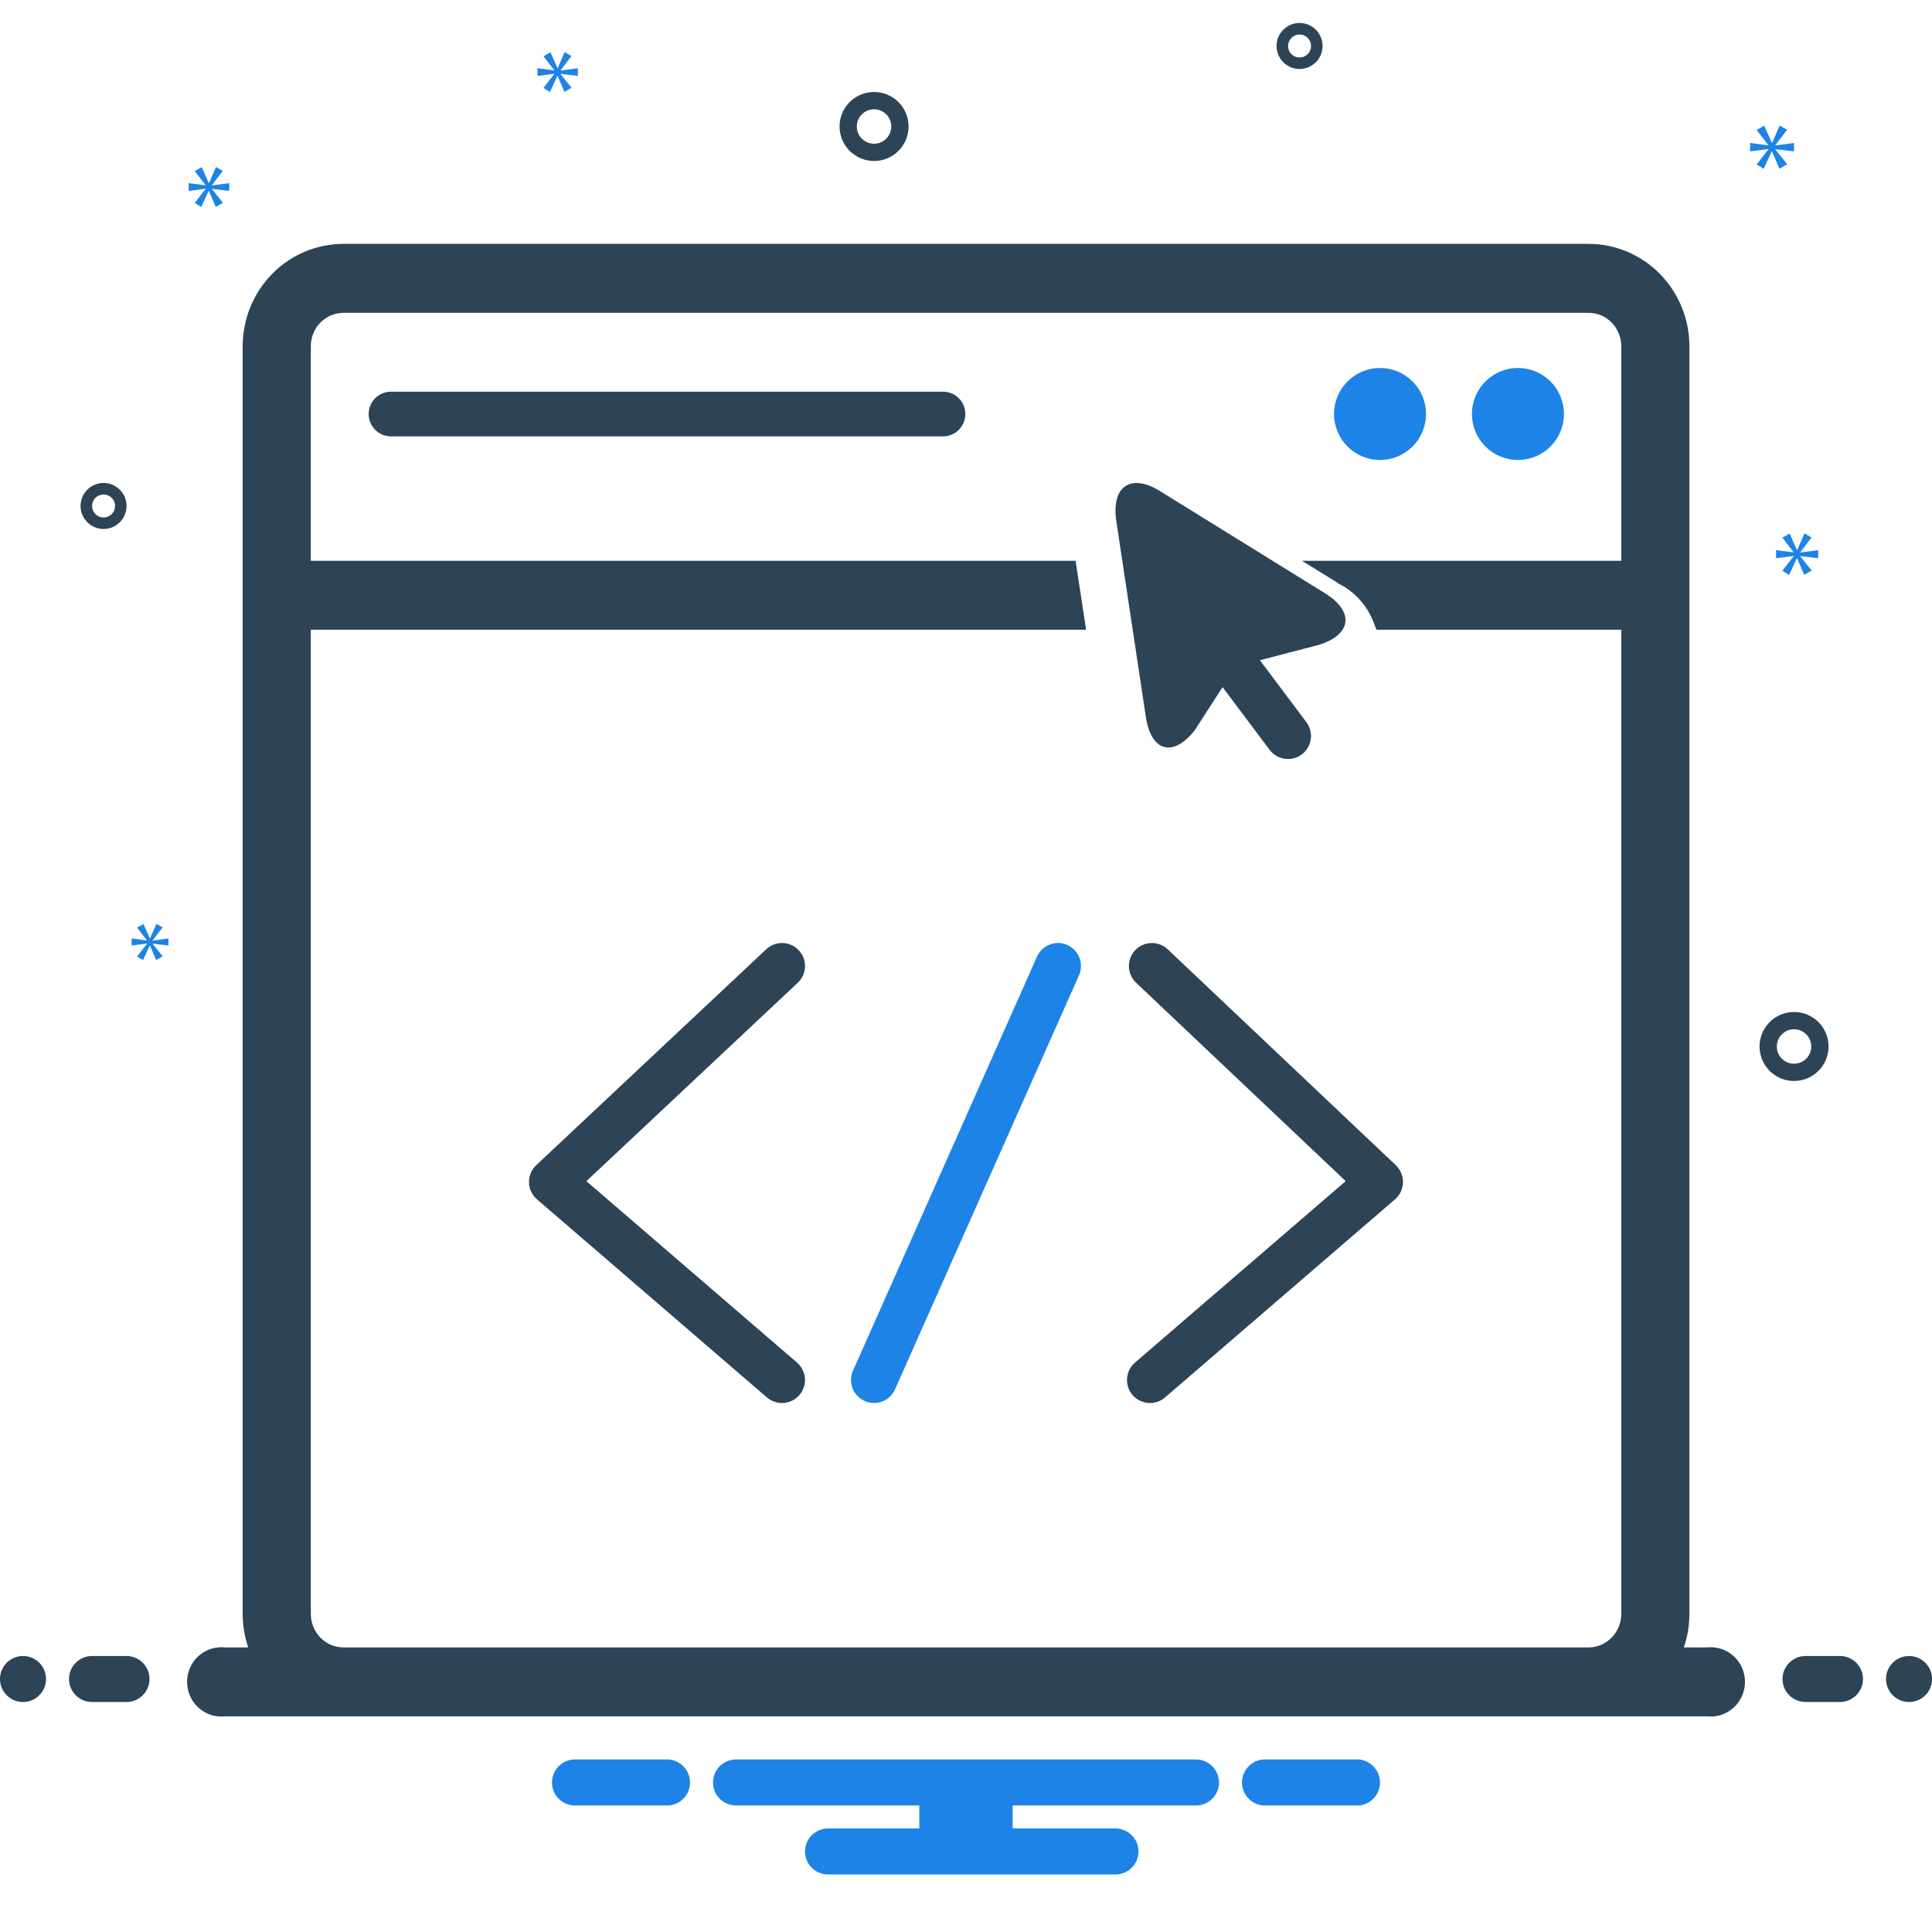 <svg width="49" height="49" viewBox="0 0 49 49" fill="none" xmlns="http://www.w3.org/2000/svg">
<path d="M32.96 1.75C33.075 1.75 33.188 1.715 33.284 1.651C33.38 1.587 33.454 1.496 33.499 1.39C33.543 1.283 33.554 1.166 33.532 1.053C33.509 0.939 33.454 0.835 33.372 0.754C33.291 0.672 33.187 0.617 33.073 0.594C32.96 0.572 32.843 0.583 32.736 0.627C32.63 0.672 32.539 0.746 32.475 0.842C32.41 0.938 32.376 1.051 32.376 1.166C32.377 1.321 32.438 1.469 32.547 1.579C32.657 1.688 32.805 1.75 32.96 1.75ZM32.96 0.875C33.017 0.875 33.074 0.892 33.122 0.924C33.17 0.956 33.207 1.001 33.229 1.055C33.251 1.108 33.257 1.167 33.246 1.223C33.234 1.28 33.207 1.332 33.166 1.373C33.125 1.413 33.073 1.441 33.017 1.452C32.96 1.464 32.901 1.458 32.848 1.436C32.795 1.414 32.749 1.376 32.717 1.328C32.685 1.28 32.668 1.224 32.668 1.166C32.668 1.089 32.699 1.015 32.754 0.96C32.808 0.906 32.882 0.875 32.96 0.875ZM22.168 4.083C22.341 4.083 22.51 4.032 22.654 3.936C22.798 3.839 22.91 3.703 22.976 3.543C23.043 3.383 23.06 3.207 23.026 3.037C22.992 2.868 22.909 2.712 22.787 2.589C22.664 2.467 22.508 2.384 22.339 2.35C22.169 2.316 21.993 2.333 21.833 2.4C21.673 2.466 21.537 2.578 21.44 2.722C21.344 2.866 21.293 3.035 21.293 3.208C21.293 3.44 21.386 3.662 21.549 3.826C21.714 3.99 21.936 4.083 22.168 4.083ZM22.168 2.771C22.255 2.771 22.339 2.796 22.411 2.844C22.483 2.892 22.539 2.961 22.572 3.041C22.605 3.121 22.614 3.208 22.597 3.293C22.58 3.378 22.538 3.456 22.477 3.517C22.416 3.579 22.338 3.62 22.253 3.637C22.168 3.654 22.081 3.645 22 3.612C21.921 3.579 21.852 3.523 21.804 3.451C21.756 3.379 21.73 3.295 21.73 3.208C21.731 3.092 21.777 2.981 21.859 2.899C21.941 2.817 22.052 2.771 22.168 2.771ZM46.376 26.541C46.376 26.368 46.325 26.199 46.229 26.055C46.133 25.911 45.996 25.799 45.836 25.733C45.676 25.667 45.5 25.649 45.331 25.683C45.161 25.717 45.005 25.8 44.883 25.923C44.76 26.045 44.677 26.201 44.643 26.371C44.609 26.54 44.627 26.716 44.693 26.876C44.759 27.036 44.871 27.173 45.015 27.269C45.159 27.365 45.328 27.416 45.501 27.416C45.733 27.416 45.956 27.324 46.12 27.16C46.284 26.996 46.376 26.773 46.376 26.541ZM45.064 26.541C45.064 26.455 45.09 26.37 45.138 26.298C45.186 26.226 45.254 26.17 45.334 26.137C45.414 26.104 45.502 26.095 45.587 26.112C45.672 26.129 45.749 26.171 45.811 26.232C45.872 26.293 45.913 26.371 45.93 26.456C45.947 26.541 45.939 26.629 45.906 26.709C45.872 26.789 45.816 26.857 45.744 26.905C45.672 26.953 45.588 26.979 45.501 26.979C45.385 26.979 45.274 26.933 45.192 26.851C45.11 26.769 45.064 26.657 45.064 26.541ZM2.626 13.416C2.742 13.416 2.854 13.382 2.95 13.318C3.046 13.254 3.121 13.163 3.165 13.056C3.209 12.95 3.221 12.832 3.198 12.719C3.176 12.606 3.12 12.502 3.039 12.421C2.957 12.339 2.853 12.283 2.74 12.261C2.627 12.238 2.51 12.25 2.403 12.294C2.296 12.338 2.205 12.413 2.141 12.509C2.077 12.605 2.043 12.718 2.043 12.833C2.043 12.988 2.105 13.136 2.214 13.245C2.323 13.355 2.472 13.416 2.626 13.416ZM2.626 12.541C2.684 12.541 2.74 12.558 2.788 12.591C2.836 12.623 2.874 12.668 2.896 12.721C2.918 12.775 2.924 12.833 2.912 12.89C2.901 12.947 2.873 12.998 2.833 13.039C2.792 13.08 2.74 13.108 2.683 13.119C2.627 13.13 2.568 13.124 2.515 13.102C2.461 13.08 2.416 13.043 2.384 12.995C2.352 12.947 2.335 12.891 2.335 12.833C2.335 12.756 2.365 12.681 2.42 12.627C2.475 12.572 2.549 12.541 2.626 12.541Z" fill="#2D4356"/>
<path d="M0.583 43.167C0.905 43.167 1.167 42.906 1.167 42.583C1.167 42.261 0.905 42 0.583 42C0.261 42 0 42.261 0 42.583C0 42.906 0.261 43.167 0.583 43.167Z" fill="#2D4356"/>
<path d="M3.208 42H2.333C2.179 42 2.03 42.062 1.921 42.171C1.811 42.28 1.75 42.429 1.75 42.583C1.75 42.738 1.811 42.886 1.921 42.996C2.03 43.105 2.179 43.167 2.333 43.167H3.208C3.363 43.167 3.511 43.105 3.621 42.996C3.73 42.886 3.792 42.738 3.792 42.583C3.792 42.429 3.73 42.28 3.621 42.171C3.511 42.062 3.363 42 3.208 42ZM46.667 42H45.792C45.637 42 45.489 42.062 45.379 42.171C45.27 42.28 45.208 42.429 45.208 42.583C45.208 42.738 45.27 42.886 45.379 42.996C45.489 43.105 45.637 43.167 45.792 43.167H46.667C46.821 43.167 46.97 43.105 47.079 42.996C47.188 42.886 47.25 42.738 47.25 42.583C47.25 42.429 47.188 42.28 47.079 42.171C46.97 42.062 46.821 42 46.667 42Z" fill="#2D4356"/>
<path d="M48.417 43.167C48.739 43.167 49.001 42.906 49.001 42.583C49.001 42.261 48.739 42 48.417 42C48.095 42 47.834 42.261 47.834 42.583C47.834 42.906 48.095 43.167 48.417 43.167Z" fill="#2D4356"/>
<path d="M7.733 8.782L7.733 8.782L7.733 14.373H27.022H27.151L27.17 14.501L27.345 15.649L27.371 15.822H27.196H7.733V8.782ZM7.733 8.782C7.733 8.516 7.837 8.262 8.02 8.075C8.204 7.889 8.452 7.784 8.711 7.784H40.291C40.55 7.784 40.798 7.888 40.981 8.075C41.165 8.262 41.269 8.516 41.269 8.782V14.373H34.08H33.55L34.001 14.651L34.081 14.7L34.081 14.701L34.087 14.704C34.492 14.927 34.807 15.289 34.977 15.726L35.014 15.822H35.117H41.269V40.934C41.269 41.199 41.165 41.453 40.981 41.64C40.798 41.827 40.55 41.932 40.291 41.932H8.711C8.452 41.932 8.204 41.827 8.02 41.64C7.837 41.453 7.733 41.199 7.733 40.934C7.733 40.934 7.733 40.934 7.733 40.934L7.733 8.782ZM43.598 41.959C43.503 41.93 43.403 41.921 43.305 41.932H42.486C42.625 41.619 42.697 41.279 42.697 40.934V8.782C42.697 8.134 42.444 7.512 41.993 7.053C41.542 6.594 40.93 6.335 40.291 6.335H8.71C8.072 6.335 7.459 6.594 7.008 7.053C6.557 7.512 6.305 8.134 6.305 8.782V40.934C6.305 41.279 6.377 41.619 6.515 41.932H5.697C5.598 41.921 5.499 41.93 5.404 41.959C5.306 41.989 5.215 42.041 5.138 42.109C5.062 42.178 5 42.262 4.958 42.356C4.917 42.451 4.895 42.553 4.895 42.656C4.895 42.76 4.917 42.862 4.958 42.956C5 43.05 5.062 43.135 5.138 43.203C5.215 43.272 5.306 43.323 5.404 43.354C5.499 43.383 5.598 43.392 5.697 43.38H43.305C43.403 43.392 43.503 43.383 43.598 43.354C43.696 43.323 43.786 43.272 43.863 43.203C43.94 43.135 44.001 43.05 44.043 42.956C44.085 42.862 44.107 42.76 44.107 42.656C44.107 42.553 44.085 42.451 44.043 42.356C44.001 42.262 43.94 42.178 43.863 42.109C43.786 42.041 43.696 41.989 43.598 41.959Z" fill="#2D4356" stroke="#2D4356" stroke-width="0.3"/>
<path d="M20.258 24.101C20.152 23.988 20.006 23.922 19.852 23.917C19.697 23.913 19.547 23.969 19.434 24.075L13.601 29.551C13.541 29.607 13.494 29.675 13.462 29.75C13.43 29.826 13.415 29.907 13.417 29.988C13.418 30.07 13.437 30.151 13.472 30.225C13.507 30.299 13.557 30.365 13.619 30.418L19.452 35.443C19.511 35.492 19.578 35.531 19.651 35.554C19.723 35.578 19.8 35.588 19.877 35.582C19.953 35.577 20.027 35.556 20.096 35.521C20.164 35.487 20.225 35.439 20.275 35.381C20.325 35.323 20.363 35.256 20.387 35.183C20.411 35.11 20.421 35.033 20.415 34.957C20.409 34.881 20.389 34.806 20.354 34.738C20.32 34.669 20.272 34.608 20.214 34.558L14.872 29.957L20.232 24.926C20.288 24.873 20.333 24.81 20.365 24.741C20.396 24.671 20.414 24.595 20.416 24.519C20.419 24.442 20.406 24.366 20.379 24.294C20.352 24.223 20.311 24.157 20.258 24.101ZM29.616 24.077C29.561 24.024 29.495 23.983 29.424 23.956C29.352 23.928 29.276 23.915 29.199 23.917C29.123 23.919 29.047 23.937 28.977 23.968C28.907 23.999 28.844 24.044 28.792 24.099C28.739 24.155 28.698 24.22 28.67 24.292C28.643 24.363 28.63 24.44 28.632 24.516C28.634 24.593 28.651 24.668 28.683 24.738C28.714 24.808 28.759 24.871 28.814 24.924L34.13 29.956L28.786 34.558C28.668 34.659 28.596 34.803 28.585 34.957C28.573 35.111 28.623 35.264 28.724 35.381C28.825 35.498 28.969 35.571 29.123 35.582C29.277 35.594 29.43 35.544 29.547 35.443L35.381 30.418C35.442 30.365 35.492 30.299 35.527 30.225C35.562 30.152 35.581 30.071 35.583 29.99C35.585 29.908 35.569 29.827 35.538 29.752C35.507 29.677 35.46 29.609 35.401 29.552L29.616 24.077ZM23.916 9.934H9.916C9.842 9.934 9.768 9.948 9.7 9.977C9.631 10.005 9.568 10.047 9.516 10.1C9.463 10.152 9.421 10.215 9.393 10.284C9.364 10.352 9.35 10.426 9.35 10.5C9.35 10.575 9.364 10.649 9.393 10.717C9.421 10.786 9.463 10.849 9.516 10.901C9.568 10.954 9.631 10.996 9.7 11.024C9.768 11.053 9.842 11.067 9.916 11.067H23.916C23.991 11.067 24.065 11.053 24.133 11.024C24.202 10.996 24.265 10.954 24.317 10.901C24.37 10.849 24.412 10.786 24.44 10.717C24.469 10.649 24.483 10.575 24.483 10.5C24.483 10.426 24.469 10.352 24.44 10.284C24.412 10.215 24.37 10.152 24.317 10.1C24.265 10.047 24.202 10.005 24.133 9.977C24.065 9.948 23.991 9.934 23.916 9.934ZM30.298 18.526L31.007 17.427L32.2 19.017C32.293 19.141 32.431 19.223 32.584 19.244C32.737 19.266 32.893 19.227 33.017 19.134C33.14 19.041 33.222 18.903 33.244 18.75C33.266 18.596 33.226 18.441 33.133 18.317L31.954 16.745L33.45 16.355C34.284 16.096 34.354 15.511 33.609 15.049L29.422 12.456C28.677 11.994 28.18 12.336 28.313 13.22L29.061 18.18C29.194 19.064 29.748 19.218 30.298 18.526Z" fill="#2D4356"/>
<path d="M5.376 4.697L5.651 4.335L5.478 4.236L5.301 4.642H5.295L5.116 4.239L4.939 4.34L5.211 4.694V4.7L4.785 4.645V4.842L5.214 4.787V4.793L4.939 5.146L5.104 5.25L5.292 4.842H5.298L5.472 5.247L5.654 5.143L5.376 4.795V4.79L5.814 4.842V4.645L5.376 4.703V4.697Z" fill="#1E83E6"/>
<path d="M14.141 1.926L14.315 2.33L14.496 2.226L14.219 1.88V1.874L14.655 1.926V1.73L14.219 1.788V1.782L14.493 1.422L14.32 1.323L14.145 1.727H14.139L13.96 1.326L13.784 1.427L14.055 1.779V1.785L13.631 1.73V1.926L14.058 1.871V1.877L13.784 2.229L13.948 2.333L14.136 1.926H14.141Z" fill="#1E83E6"/>
<path d="M3.874 23.849L4.124 23.521L3.966 23.432L3.806 23.799H3.8L3.638 23.434L3.477 23.526L3.724 23.847V23.852L3.338 23.802V23.981L3.727 23.931V23.936L3.477 24.257L3.627 24.351L3.798 23.981H3.803L3.961 24.349L4.126 24.254L3.874 23.939V23.933L4.271 23.981V23.802L3.874 23.855V23.849Z" fill="#1E83E6"/>
<path d="M46.115 14.158V13.953L45.66 14.013V14.007L45.946 13.631L45.765 13.528L45.582 13.95H45.575L45.389 13.531L45.205 13.637L45.488 14.004V14.01L45.045 13.953V14.158L45.491 14.101V14.107L45.205 14.475L45.376 14.583L45.572 14.158H45.578L45.759 14.58L45.949 14.472L45.66 14.11V14.104L46.115 14.158Z" fill="#1E83E6"/>
<path d="M45.327 4.166L45.026 3.789V3.783L45.5 3.84V3.626L45.026 3.689V3.683L45.324 3.291L45.136 3.185L44.945 3.623H44.939L44.744 3.187L44.553 3.297L44.848 3.68V3.686L44.387 3.626V3.84L44.851 3.78V3.787L44.553 4.169L44.731 4.282L44.936 3.84H44.942L45.13 4.279L45.327 4.166Z" fill="#1E83E6"/>
<path d="M34.462 44.624H32.038C31.892 44.636 31.755 44.703 31.655 44.811C31.555 44.919 31.5 45.061 31.5 45.208C31.5 45.355 31.555 45.497 31.655 45.605C31.755 45.713 31.892 45.779 32.038 45.791H34.462C34.608 45.779 34.745 45.713 34.845 45.605C34.945 45.497 35 45.355 35 45.208C35 45.061 34.945 44.919 34.845 44.811C34.745 44.703 34.608 44.636 34.462 44.624ZM16.962 44.624H14.539C14.392 44.636 14.255 44.703 14.155 44.811C14.055 44.919 14 45.061 14 45.208C14 45.355 14.055 45.497 14.155 45.605C14.255 45.713 14.392 45.779 14.539 45.791H16.962C17.108 45.779 17.245 45.713 17.345 45.605C17.445 45.497 17.5 45.355 17.5 45.208C17.5 45.061 17.445 44.919 17.345 44.811C17.245 44.703 17.108 44.636 16.962 44.624ZM30.333 44.624H18.667C18.512 44.624 18.364 44.686 18.254 44.795C18.145 44.905 18.083 45.053 18.083 45.208C18.083 45.363 18.145 45.511 18.254 45.62C18.364 45.73 18.512 45.791 18.667 45.791H23.316V46.374H21C20.845 46.374 20.697 46.436 20.587 46.545C20.478 46.655 20.417 46.803 20.417 46.958C20.417 47.113 20.478 47.261 20.587 47.37C20.697 47.48 20.845 47.541 21 47.541H28.292C28.446 47.541 28.595 47.48 28.704 47.37C28.814 47.261 28.875 47.113 28.875 46.958C28.875 46.803 28.814 46.655 28.704 46.545C28.595 46.436 28.446 46.374 28.292 46.374H25.684V45.791H30.333C30.488 45.791 30.636 45.73 30.746 45.62C30.855 45.511 30.917 45.363 30.917 45.208C30.917 45.053 30.855 44.905 30.746 44.795C30.636 44.686 30.488 44.624 30.333 44.624ZM21.93 35.532C22 35.564 22.075 35.581 22.152 35.583C22.228 35.585 22.305 35.572 22.376 35.544C22.448 35.517 22.513 35.476 22.569 35.423C22.624 35.37 22.669 35.307 22.7 35.236L27.366 24.736C27.429 24.595 27.433 24.435 27.377 24.291C27.322 24.146 27.211 24.03 27.07 23.967C26.929 23.904 26.768 23.9 26.624 23.956C26.48 24.011 26.363 24.121 26.3 24.263L21.634 34.763C21.602 34.833 21.585 34.908 21.584 34.985C21.581 35.061 21.595 35.137 21.622 35.209C21.65 35.28 21.691 35.346 21.744 35.401C21.797 35.457 21.86 35.501 21.93 35.532Z" fill="#1E83E6"/>
<path d="M35.001 11.666C35.645 11.666 36.167 11.144 36.167 10.5C36.167 9.855 35.645 9.333 35.001 9.333C34.356 9.333 33.834 9.855 33.834 10.5C33.834 11.144 34.356 11.666 35.001 11.666Z" fill="#1E83E6"/>
<path d="M38.499 11.666C39.143 11.666 39.665 11.144 39.665 10.5C39.665 9.855 39.143 9.333 38.499 9.333C37.854 9.333 37.332 9.855 37.332 10.5C37.332 11.144 37.854 11.666 38.499 11.666Z" fill="#1E83E6"/>
</svg>
